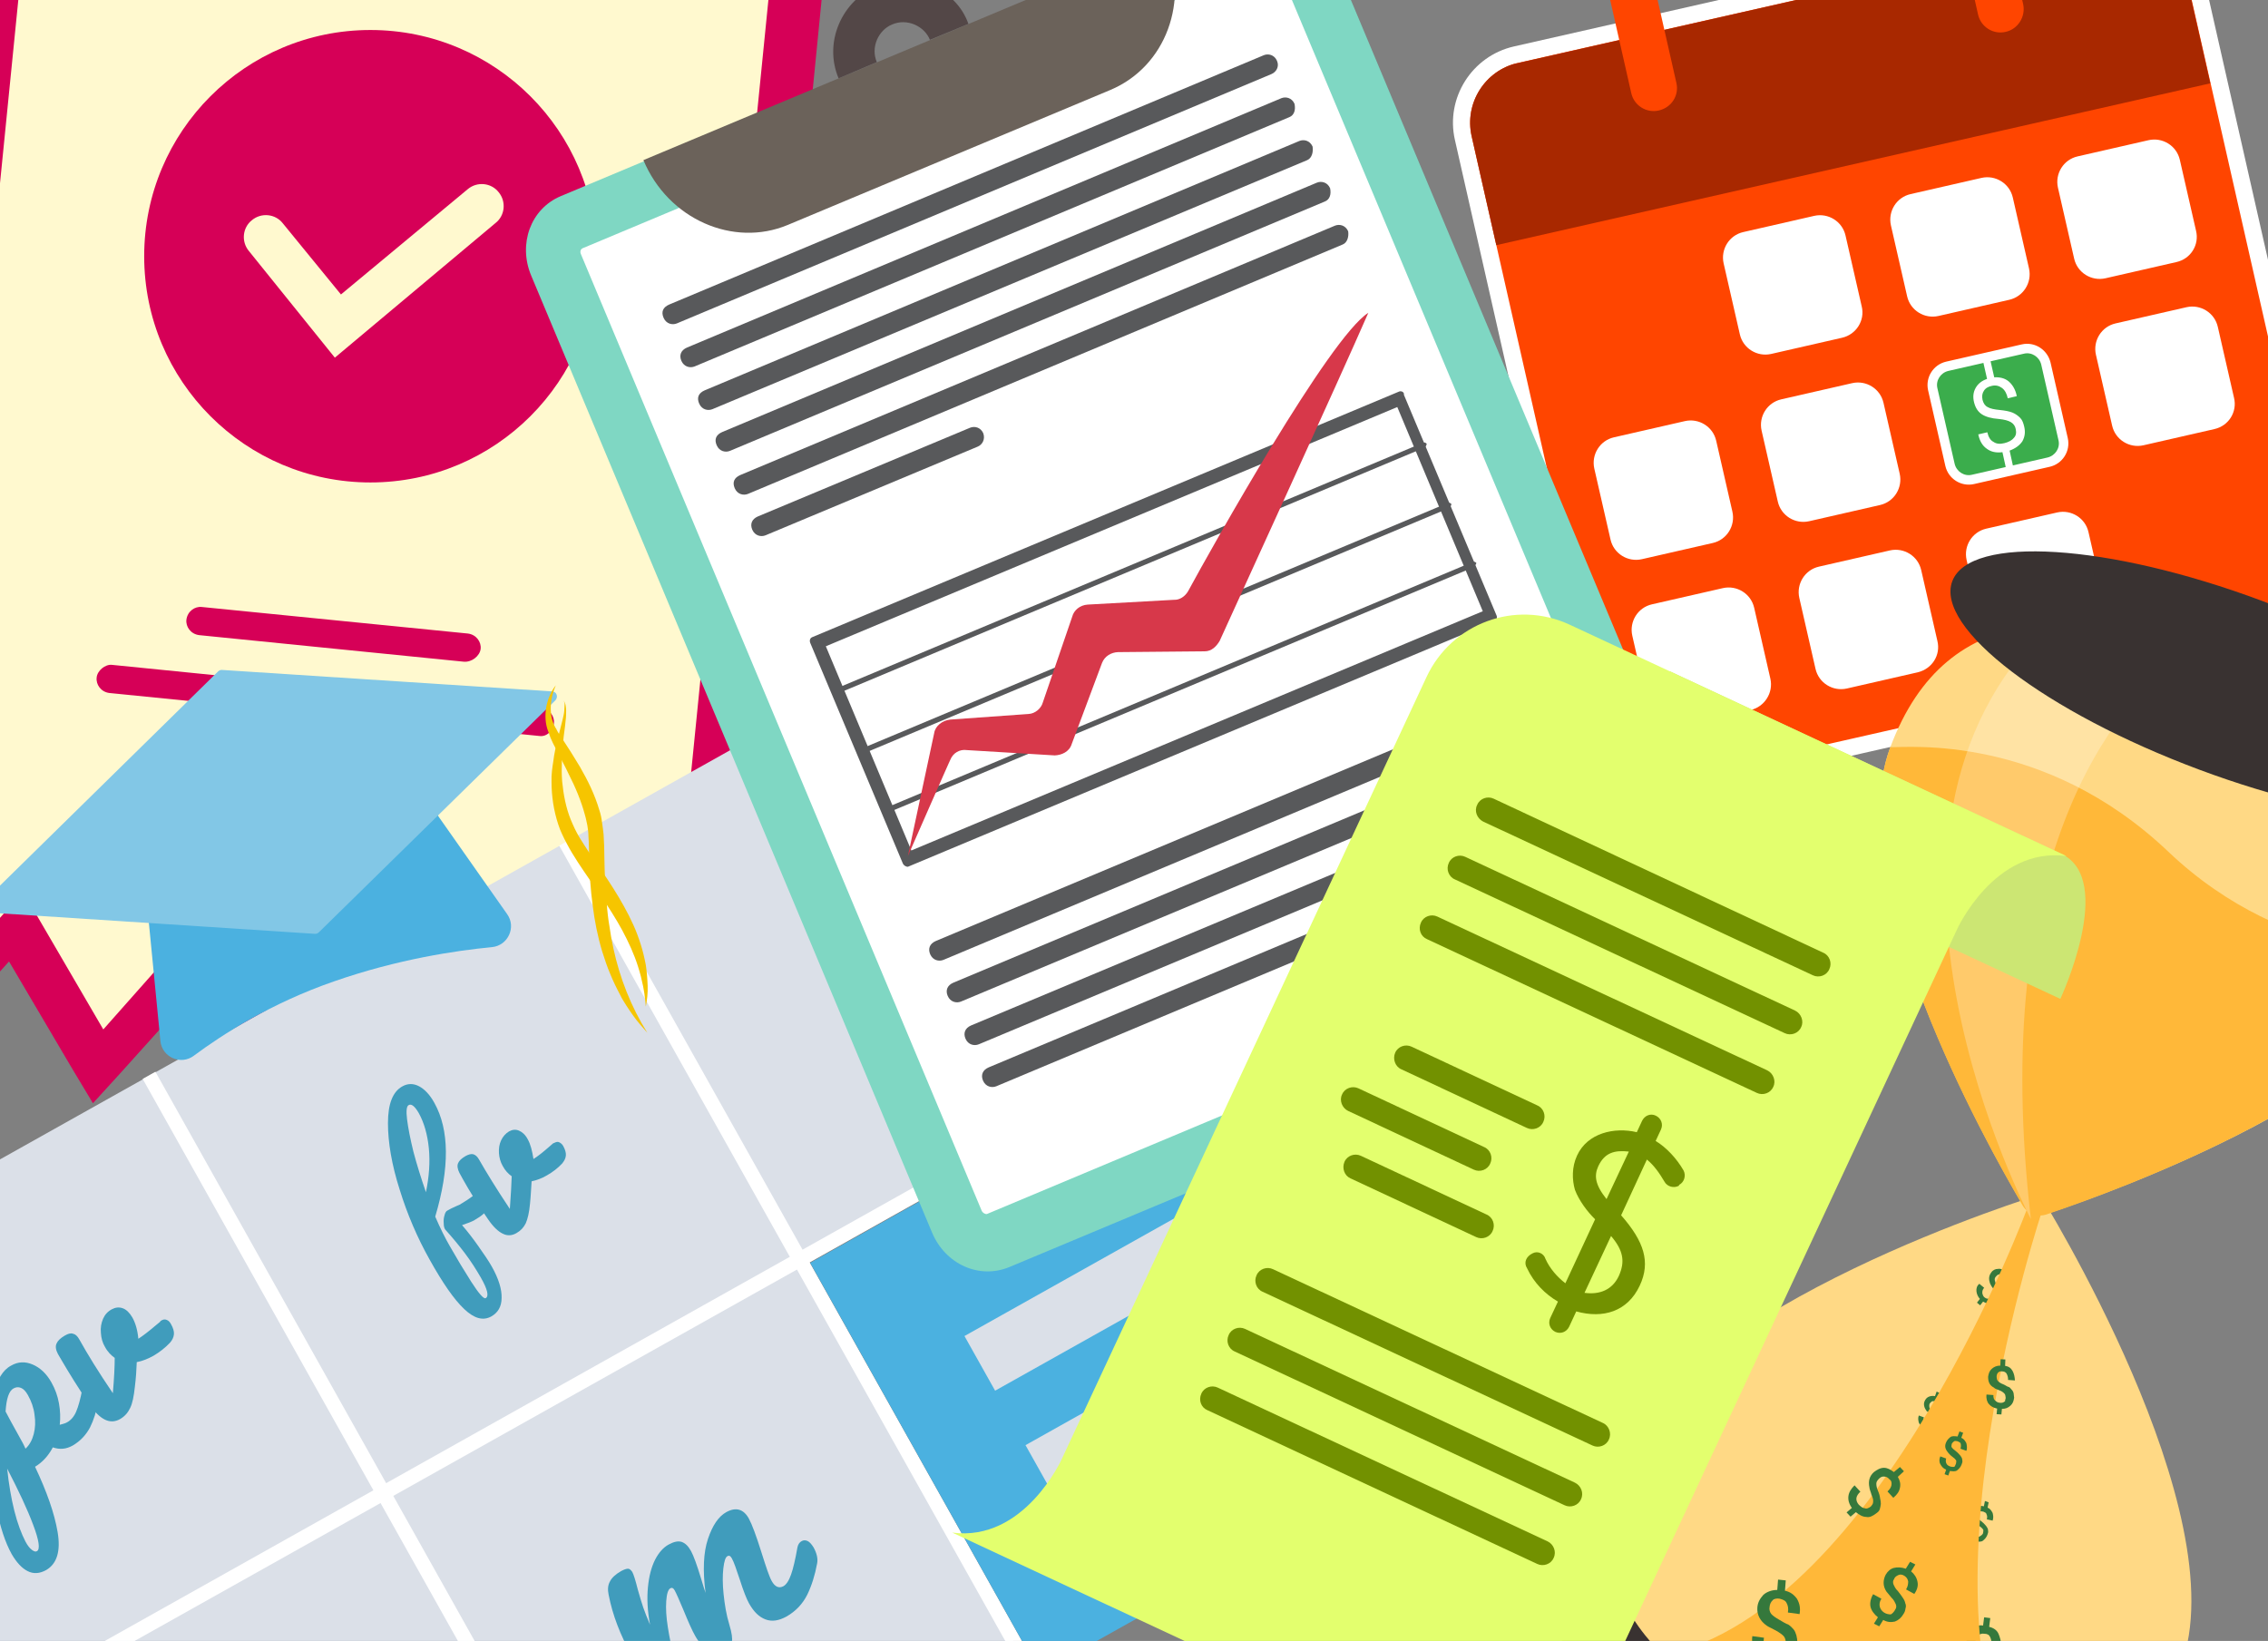 <?xml version="1.0" encoding="utf-8"?>
<!-- Generator: Adobe Illustrator 22.1.0, SVG Export Plug-In . SVG Version: 6.00 Build 0)  -->
<svg version="1.1" id="Camada_1" xmlns="http://www.w3.org/2000/svg" xmlns:xlink="http://www.w3.org/1999/xlink" x="0px" y="0px"
	 viewBox="0 0 854.1 618" style="enable-background:new 0 0 854.1 618;" xml:space="preserve">
<rect x="0" y="0" width="854.1" height="618" fill="#808080" stroke="none"/>
<style type="text/css">
	.st0{fill:#FFF9CF;}
	.st1{fill:#D60057;}
	.st2{fill:#DBE0E8;}
	.st3{fill:#409CBC;}
	.st4{fill:#FFFFFF;}
	.st5{fill:#4BB1E0;}
	.st6{fill:#82C7E6;}
	.st7{fill:#F6C500;}
	.st8{fill:#FF4500;}
	.st9{clip-path:url(#SVGID_2_);}
	.st10{fill:#A82800;}
	.st11{fill:#3BAD4C;}
	.st12{fill:#7FD7C3;}
	.st13{fill:#6B625A;}
	.st14{fill:#534747;}
	.st15{fill:#58595B;}
	.st16{fill:#D7384A;}
	.st17{fill:#393231;}
	.st18{fill:#FFD985;}
	.st19{fill:#35783C;}
	.st20{fill:#FFB839;}
	.st21{opacity:0.25;fill:#FFFFFF;enable-background:new    ;}
	.st22{fill:#CCE673;}
	.st23{fill:#E3FF6E;}
	.st24{fill:#729100;}
</style>
<g>
	<g>
		<g>
			<path class="st0" d="M283.9-57.6L28.6-83.1C15.9-84.5,4.8-75.3,3.5-62.7l-46.8,468.2l47.6-53l31,53.9l41-46.8l31,53.9l41-46.8
				l31,53.9l41-46.8l0,0l36.1,61.9l46.8-468.2C305.7-44.8,296.7-56.4,283.9-57.6z"/>
		</g>
		<g>
			<path class="st1" d="M277.1-43.3c9.1,0.9,15.7,9.1,14.8,18l-43.4,433.9l-30.1-51.7l-39.8,44.7l-30.1-51.7l-39.8,44.7l-30.1-51.7
				l-39.7,44.8L8.7,335.9l-39.8,44.7L12.2-53.2c0.9-9.1,9.1-15.7,18-14.8L277.1-43.3 M284.4-62.9L29.1-88.5
				C13.2-90.1-0.8-78.6-2.3-62.7l-48.5,485.2L-28,397l31.4-34.9l23.8,40.4l7.8,13l10.3-11.3l31.4-34.9l23.8,40.4l7.8,13l10.3-11.3
				l31.4-34.9l23.8,40.4l7.8,13l10.3-11.3l31.4-34.9l23.8,40.4l17.4,29.6l48-485C311.2-47.4,299.8-61.5,284.4-62.9z"/>
		</g>
		<g>
			<path class="st1" d="M174.6,249.2l-99.6-10c-3.2-0.4-5.1-3.2-4.8-5.8c0.4-3.2,3.2-5.1,5.8-4.8l100.2,10c3.2,0.4,5.1,3.2,4.8,5.8
				C180.7,247,177.7,249.5,174.6,249.2z"/>
		</g>
		<g>
			<path class="st1" d="M203.3,277.2L41.2,261c-3.2-0.4-5.1-3.2-4.8-5.8c0.2-2.6,3.2-5.1,5.8-4.8l161.6,16.2
				c3.2,0.4,5.1,3.2,4.8,5.8C208.3,275.1,206,277.5,203.3,277.2z"/>
		</g>
	</g>
	<g>
		<circle class="st1" cx="139.5" cy="96.5" r="85.2"/>
	</g>
	<g>
		<path class="st0" d="M126.1,134.7L93.7,94.5c-2.9-3.5-2.4-8.8,1.2-11.6c3.5-2.9,8.8-2.4,11.6,1.2l21.9,26.8l47.8-39.7
			c3.5-2.9,8.8-2.4,11.6,1.2c2.9,3.5,2.4,8.8-1.2,11.6L126.1,134.7z"/>
	</g>
</g>
<g>
	<path class="st2" d="M301.3,474.5l156.8-87.9l-64.7-115.5c-12.9-23.1-42.2-31.3-65.2-18.4l-387,216.9
		c-23.1,12.9-31.3,42.2-18.4,65.2L52.3,766c12.9,23.1,42.2,31.3,65.2,18.4l271.9-152.5L301.3,474.5z"/>
	<path class="st3" d="M183.8,450c1.9,3.4,0.2,6.5-5.1,9.5c-1,0.6-2.6,1.2-4.7,1.9c2,2.3,4.1,5,6.2,8s3.9,5.6,5,7.6
		c2.6,4.6,3.8,8.6,3.7,11.8c0,3.3-1.4,5.6-3.9,7c-3.1,1.7-6.4,0.8-10.2-2.8c-3.8-3.6-8.1-9.8-13-18.6c-4.6-8.2-8.4-17-11.3-26.4
		c-3-9.4-4.4-17.8-4.4-25c0-7.3,1.8-11.9,5.5-13.9c2-1.1,4.1-1.1,6.2,0c2.1,1.1,4.1,3.2,5.8,6.3c5.6,10.1,5.8,24.3,0.3,42.8
		c1.9,4.4,3.8,8.2,5.6,11.3c2.5,4.4,5.2,8.9,8,13.3c2.9,4.5,4.7,6.5,5.4,6.1c1.3-0.7,0.7-3.3-1.8-7.7c-1.9-3.3-3.9-6.4-6.1-9.3
		c-2.2-2.9-4.6-5.8-7.3-8.8c-0.4-0.5-0.6-1.3-0.6-2.4c-0.1-1,0-2.1,0.3-3c0.2-0.9,0.6-1.6,1.1-1.8c0.8-0.5,1.9-1,3.2-1.6
		c0.4-0.2,0.9-0.4,1.4-0.6c1.7-1,3.6-2.2,5.4-3.6c0.3-0.2,0.7-0.5,1-0.7c0.4-0.3,0.7-0.5,1.1-0.8C181.6,447.7,182.8,448.2,183.8,450
		L183.8,450z M153.3,421.6c0.4,3.2,1.2,7.3,2.4,12.2c1.3,4.9,2.9,10,4.7,15.2c1.2-5.8,1.6-11.3,1.1-16.5s-1.8-9.7-3.8-13.3
		c-1.5-2.6-2.8-3.6-3.8-3C153.1,416.6,152.9,418.4,153.3,421.6z"/>
	<path class="st3" d="M208.8,430.4c0.6-0.3,1.2-0.5,1.8-0.2s1.1,0.7,1.5,1.4c0.7,1.3,1.1,2.5,1,3.6s-0.6,2-1.4,3
		c-1.6,1.7-3.5,3.2-5.8,4.5c-1.9,1.1-3.8,1.8-5.7,2.2c-0.2,2.7-0.3,5.5-0.6,8.4c-0.3,3.4-0.9,5.8-1.6,7.4c-0.8,1.6-1.9,2.8-3.5,3.7
		c-1.7,1-3.5,1.1-5.2,0.2c-1.7-0.8-3.6-2.6-5.5-5.4c-3.9-5.6-7.1-10.8-9.6-15.3l-1.2-2.2c-0.7-1.4-0.9-2.7-0.5-3.6
		c0.4-1,1.3-1.8,2.8-2.7c1.1-0.6,2.1-0.9,2.9-0.7c0.8,0.2,1.6,0.9,2.2,2c2.8,4.9,6.6,11.1,11.6,18.6c0.4-5.2,0.6-9.4,0.7-12.3
		c-1.3-0.9-2.5-2.2-3.4-3.9c-0.8-1.4-1.3-3.1-1.4-4.8c-0.1-1.7,0.1-3.3,0.8-4.8s1.7-2.6,3-3.4c1.3-0.7,2.5-0.8,3.7-0.3
		s2.4,1.5,3.3,3.2c1.1,1.9,1.7,4.4,2.2,7.5c1.6-1,3.5-2.5,5.9-4.6l1.5-1.3C208.3,430.6,208.5,430.5,208.8,430.4L208.8,430.4z"/>
	<path class="st3" d="M33.9,520.9c0.6,0.4,1.3,1,1.9,2c1.1,1.9,1.4,3.5,1.1,5.1c-0.6,3.6-1.6,6.8-3,9.6c-1.5,2.8-3.6,5.1-6.5,6.8
		c-2.5,1.4-4.9,1.6-7.5,0.7c-1.7,3.2-3.9,5.6-6.7,7.3c4.4,9.3,7.3,17.5,8.5,24.6s-0.2,11.9-4.3,14.3c-2.5,1.4-4.9,1.5-7,0.4
		c-2.2-1.1-4.2-3.3-6-6.4c-2.5-4.5-4.4-10.4-5.8-17.7c-1.3-7.2-1.8-15.7-1.6-25.3c-3.8-6.7-6.5-11.4-8.1-14
		c-0.8-1.3-0.8-2.7-0.2-4.1c0.7-1.4,1.8-2.6,3.5-3.5c0.9-0.5,1.8-0.8,2.4-0.6c0.7,0.1,1.3,0.8,2,2s1.2,2,1.5,2.5
		c0.4-2.7,1.1-4.8,2.2-6.5c1-1.6,2.2-2.9,3.9-3.8c2.6-1.5,5.3-1.6,8.1-0.4c2.8,1.2,5.2,3.4,7.1,6.8c1.4,2.5,2.3,5,2.8,7.8
		s0.6,5.5,0.3,8.1c1.1-0.3,2-0.5,2.7-0.9c1.5-0.8,2.7-2.2,3.5-4.1c0.8-1.9,1.6-4.7,2.3-8.5c0.2-0.9,0.6-1.6,1.4-2
		C32.6,520.6,33.3,520.6,33.9,520.9L33.9,520.9z M12.5,574.3c-2.2-5.9-5.5-12.9-9.8-21.2c0.6,5.8,1.5,11.1,2.7,15.9
		c1.2,4.8,2.7,8.7,4.2,11.6c0.8,1.5,1.6,2.5,2.4,3.1s1.4,0.8,1.9,0.5C15.2,583.5,14.7,580.1,12.5,574.3L12.5,574.3z M12.7,540.1
		c0.6-2.3,0.7-4.7,0.3-7.3c-0.3-2.6-1.2-5.1-2.5-7.4c-0.8-1.4-1.6-2.3-2.6-2.7s-1.9-0.3-2.8,0.2c-1.7,0.9-2.7,3.8-3,8.7
		c1.1,2.1,2.7,5.1,4.9,9c1.2,2.1,2.1,3.8,2.6,5C11.1,544.2,12.1,542.4,12.7,540.1L12.7,540.1z"/>
	<path class="st3" d="M60.8,497.3c0.7-0.4,1.3-0.5,2-0.2s1.1,0.7,1.6,1.6c0.8,1.4,1.2,2.7,1.1,3.8c-0.1,1.1-0.6,2.2-1.5,3.2
		c-1.7,1.8-3.8,3.5-6.2,4.9c-2,1.1-4.1,2-6.3,2.4c-0.1,2.9-0.3,6-0.7,9.2c-0.4,3.7-0.9,6.3-1.8,8.1c-0.8,1.7-2,3.1-3.7,4.1
		c-1.9,1.1-3.8,1.2-5.7,0.3s-3.9-2.8-6-5.9c-4.2-6.2-7.6-11.7-10.4-16.5l-1.4-2.4c-0.8-1.5-1-2.9-0.5-3.9c0.4-1,1.4-2,3.1-3
		c1.2-0.7,2.2-1,3.1-0.7c0.9,0.2,1.7,0.9,2.4,2.2c3,5.4,7.1,12.1,12.6,20.2c0.5-5.7,0.7-10.2,0.7-13.3c-1.4-1-2.7-2.3-3.7-4.2
		c-0.9-1.5-1.4-3.3-1.5-5.2c-0.2-1.9,0.1-3.6,0.8-5.3c0.7-1.6,1.8-2.8,3.3-3.6c1.3-0.7,2.7-0.9,4.1-0.4c1.4,0.5,2.6,1.7,3.6,3.4
		c1.2,2.1,2,4.8,2.3,8.1c1.7-1.1,3.8-2.7,6.5-5l1.7-1.4C60.3,497.6,60.6,497.4,60.8,497.3L60.8,497.3z"/>
	<path class="st3" d="M344.6,385.1c-3.1-1.6-5.9-4.6-8.3-8.9c-1.4-2.5-3-6-4.5-10.3c-1.6-4.3-2.9-8.5-3.7-12.5c-0.5-2-0.5-3.7,0-4.8
		c0.5-1.2,1.6-2.2,3.5-3.3c2.9-1.6,4.8-1.5,5.9,0.5c0.8,1.4,2.1,5,3.9,10.7c2.1,6.9,3.8,11.6,5,13.7c1,1.7,1.9,2.9,2.9,3.5
		s2,0.6,3,0.1c1-0.6,1.9-1.9,2.6-4.2c0.8-2.2,1.5-5.6,2.3-10.1c0.2-1.2,0.7-2,1.6-2.5c0.7-0.4,1.5-0.4,2.3,0s1.6,1.2,2.2,2.4
		c1.3,2.3,1.7,4.3,1.3,6.1c-1.8,9.9-5.1,16.3-9.9,19C351.1,386.6,347.7,386.7,344.6,385.1L344.6,385.1z M323.8,340
		c-1.8-0.4-3.3-1.7-4.4-3.6c-1.1-2-1.3-4.1-0.5-6.3c0.8-2.2,2.4-4,4.7-5.2c2.1-1.2,4-1.6,5.9-1.3c1.9,0.3,3.4,1.4,4.4,3.2
		c1.3,2.3,1.5,4.4,0.9,6.6c-0.7,2.1-2.3,3.9-4.7,5.3S325.5,340.4,323.8,340L323.8,340z"/>
	<path class="st3" d="M245.1,633.1c-2.1-1.7-4.6-5.1-7.4-10c-4.1-7.3-7-14.8-8.5-22.5c-0.4-1.9-0.3-3.6,0.5-5
		c0.7-1.4,2.1-2.7,4.2-3.9c1.1-0.6,2-0.9,2.6-0.9s1.1,0.5,1.6,1.2c0.5,0.9,1.2,3.1,2.1,6.7c0.7,2.5,1.4,4.8,2,6.6s1.5,4,2.6,6.6
		c-1-5.3-1.2-9.9-0.8-14.1s1.3-7.6,2.7-10.4c1.4-2.7,3.1-4.6,5.1-5.7s3.6-1.4,4.9-1c1.4,0.5,2.5,1.6,3.5,3.4c1,1.8,2.3,5.4,3.9,10.7
		c0.7,2.3,1.2,4,1.6,5.1c-1.1-8.5-0.8-15.2,0.9-20.3s4-8.5,6.9-10.1c3.6-2,6.5-1.2,8.5,2.4c1.2,2.2,2.8,6.5,4.8,12.9
		c1.7,5.4,2.9,9,3.8,10.6c1.2,2.2,2.7,2.9,4.4,2c1.1-0.6,2.1-2.1,2.9-4.4c0.8-2.2,1.6-5.7,2.4-10.2c0.2-1.1,0.8-2,1.6-2.4
		c0.7-0.4,1.5-0.4,2.3,0s1.5,1.3,2.2,2.4c1.2,2.2,1.7,4.3,1.3,6.1c-0.8,4.3-2,8.2-3.7,11.7c-1.7,3.4-4.3,6.2-7.8,8.2
		c-2.9,1.6-5.5,2-7.9,1.1s-4.4-2.8-6.2-6c-0.9-1.6-2.1-4.6-3.5-9c-1.3-3.9-2.2-6.6-3-8c-0.5-0.9-1-1.2-1.7-0.8s-1.2,1.9-1.5,4.6
		c-0.3,2.6-0.3,5.9,0.1,9.7s1,7.7,2.2,11.6c0.9,3,1.2,5.2,0.9,6.5c-0.3,1.4-1.4,2.5-3.2,3.5c-1.8,1-3.8,0.9-5.6-0.3
		c-1.9-1.2-3.6-3.1-5-5.6c-1.2-2.1-2.6-5.3-4.4-9.7c-1.6-3.8-2.7-6.3-3.3-7.4c-0.5-0.9-1-1.2-1.7-0.8c-0.8,0.5-1.3,2-1.5,4.8
		s0,6,0.6,9.8s1.3,7.4,2.3,10.9c0.9,3,1.2,5.2,0.9,6.5c-0.3,1.4-1.3,2.6-3,3.5C249.4,635.2,247.2,634.9,245.1,633.1L245.1,633.1z"/>
	
		<rect x="-47" y="515.8" transform="matrix(0.872 -0.489 0.489 0.872 -225.126 175.155)" class="st4" width="539.5" height="5.5"/>
	
		<rect x="298.4" y="294.2" transform="matrix(0.872 -0.489 0.489 0.872 -193.478 207.843)" class="st4" width="5.5" height="360.2"/>
	
		<rect x="141.5" y="382.1" transform="matrix(0.872 -0.489 0.489 0.872 -256.506 142.33)" class="st4" width="5.5" height="360.2"/>
	<path class="st5" d="M60.4,392l-9.2-94.3l84.9-31.5l54.9,78.1c3.5,4.9,0.3,11.8-5.7,12.4c-13.5,1.3-35.4,4.5-59.5,12.9
		c-23.7,8.2-41.9,19.9-52.8,28C68.1,401.3,61,398.2,60.4,392L60.4,392z"/>
	<path class="st6" d="M-6.9,340.3l89-87.4c0.4-0.4,0.9-0.6,1.4-0.6l124.5,8.1c1.6,0.1,2.3,2,1.2,3.3l-89.1,87.4
		c-0.4,0.4-0.9,0.6-1.4,0.6l-124.4-8.1C-7.4,343.4-8.1,341.4-6.9,340.3L-6.9,340.3z"/>
	<path class="st7" d="M209.3,258.1c-2.3,5.3-2.7,11.4-0.1,16c0.2,0.3,0.4,0.5,0.5,0.9l0.5,0.9l1.2,1.8l2.4,3.7
		c1.6,2.4,3.1,5,4.6,7.4c3,5.2,5.6,10.5,7.3,16.3c0.5,1.5,0.8,2.9,1,4.5s0.5,3.2,0.6,4.6c0.2,3,0.3,5.9,0.3,8.8
		c0.1,5.8,0.3,11.5,0.9,17.2c0.2,2.9,0.5,5.7,1,8.6c0.4,2.8,0.9,5.7,1.5,8.4c2.4,11.1,6.6,21.9,12.8,31.8c-1.9-2.2-3.9-4.4-5.5-6.7
		c-0.9-1.2-1.6-2.4-2.5-3.7c-0.8-1.3-1.6-2.5-2.2-3.8c-1.4-2.6-2.7-5.3-3.8-8c-1.2-2.8-2.1-5.6-3-8.4c-1.7-5.6-2.9-11.6-3.6-17.4
		c-0.8-5.9-1.2-11.8-1.3-17.5c-0.1-2.9-0.1-5.8-0.3-8.6c0-1.4-0.2-2.7-0.4-4c-0.3-1.3-0.5-2.6-0.9-3.9c-1.4-5.3-3.6-10.5-6.2-15.6
		c-1.2-2.6-2.6-5.1-3.9-7.7c-0.7-1.3-1.3-2.6-2-3.9l-0.9-2l-0.4-1.1c0-0.3-0.3-0.7-0.4-1.1c-1.2-3-1.3-6.2-0.8-9.3
		C206.3,263.2,207.5,260.4,209.3,258.1L209.3,258.1z"/>
	<path class="st7" d="M212.2,263.8c0.4,0.5,0.7,1.2,0.8,1.8c0.1,0.6,0.2,1.3,0.2,1.9c0,1.3,0,2.6-0.2,3.9c-0.2,2.6-0.7,5.2-0.9,7.8
		c-0.2,2.5-0.5,5.1-0.5,7.6c-0.1,2.5-0.1,5,0.1,7.5c0.5,5,1.4,9.8,3.2,14.3c0.4,1.1,1,2.2,1.5,3.4c0.5,1.1,1.1,2.1,1.7,3.2
		c1.3,2,2.6,4.2,4.1,6.4c5.8,8.3,11.9,17,16.3,26.7c1.1,2.4,2,4.9,2.8,7.4s1.4,5.1,1.9,7.7c0.4,2.6,0.6,5.2,0.7,7.9
		c0.1,2.6-0.2,5.3-0.7,7.8c-0.1-1.3-0.2-2.6-0.4-3.8c-0.1-1.3-0.4-2.5-0.6-3.8c-0.5-2.5-1.1-4.9-1.9-7.4c-1.5-4.8-3.6-9.3-6-13.8
		c-2.4-4.4-5.1-8.6-8-12.9c-2.9-4.2-5.9-8.4-8.7-12.7c-1.4-2.2-2.8-4.4-4.1-6.9c-0.7-1.2-1.2-2.4-1.8-3.6c-0.6-1.3-1.1-2.5-1.5-3.8
		c-1.7-5.2-2.5-10.6-2.5-16c-0.1-2.7,0.3-5.4,0.7-7.9c0.3-2.6,0.9-5.2,1.5-7.7c0.6-2.6,1.3-5,1.9-7.5c0.3-1.3,0.6-2.4,0.7-3.7
		c0-0.6,0.1-1.3,0.1-1.9C212.7,265,212.6,264.4,212.2,263.8L212.2,263.8z"/>
	<path class="st5" d="M509.1,564.2c20.4-11.5,27.7-37.3,16.2-57.7L459.5,389l-154.4,86.6L391.6,630L509.1,564.2z"/>
	
		<rect x="362.7" y="477.4" transform="matrix(0.872 -0.489 0.489 0.872 -186.516 264.239)" class="st2" width="99.8" height="23.6"/>
	
		<rect x="385.7" y="518.5" transform="matrix(0.872 -0.489 0.489 0.872 -203.683 280.742)" class="st2" width="99.8" height="23.6"/>
</g>
<g>
	<path class="st8" d="M633.2,295.9c-14.1,3.2-28.2-5.7-31.4-19.8L551,52c-3.2-14,5.7-28.2,19.8-31.4l224.1-50.8
		c14.1-3.2,28.2,5.7,31.4,19.8l50.8,224.1c3.2,14.1-5.7,28.2-19.8,31.4C857.2,245.1,633.2,295.9,633.2,295.9z"/>
	<path class="st4" d="M795.6-27c12.4-2.8,24.8,5,27.6,17.4L874,214.5c2.8,12.4-5,24.8-17.4,27.6l-224,50.8
		c-12.4,2.8-24.8-5-27.6-17.4L554.2,51.3c-2.8-12.4,5-24.8,17.4-27.6L795.6-27 M794.1-33.3l-224,50.8c-15.8,3.6-25.8,19.4-22.2,35.2
		l50.8,224.1c3.6,15.8,19.4,25.8,35.2,22.2L858,248.2c15.8-3.6,25.8-19.4,22.2-35.2L829.4-11.1C825.8-26.9,810-36.9,794.1-33.3z"/>
	<g>
		<g>
			<g>
				<defs>
					<path id="SVGID_1_" d="M856.5,242l-224,50.8c-12.4,2.8-24.8-5-27.6-17.4L554.2,51.3c-2.8-12.4,5-24.8,17.4-27.6l224-50.8
						c12.4-2.8,24.8,5,27.6,17.4L874,214.4C876.7,226.8,869,239.1,856.5,242z"/>
				</defs>
				<clipPath id="SVGID_2_">
					<use xlink:href="#SVGID_1_"  style="overflow:visible;"/>
				</clipPath>
				<g class="st9">
					
						<rect x="553" y="-2.4" transform="matrix(0.975 -0.221 0.221 0.975 10.427 153.42)" class="st10" width="275.8" height="65.1"/>
				</g>
			</g>
		</g>
	</g>
	<path class="st4" d="M693.7,127.2l-26.7,6.1c-5.3,1.2-10.6-2.1-11.8-7.4l-6.1-26.7c-1.2-5.3,2.1-10.6,7.4-11.8l26.7-6.1
		c5.3-1.2,10.6,2.1,11.8,7.4l6.1,26.7C702.4,120.7,699,126,693.7,127.2z"/>
	<path class="st4" d="M756.7,112.9L730,119c-5.3,1.2-10.6-2.1-11.8-7.4l-6.1-26.7c-1.2-5.3,2.1-10.6,7.4-11.8l26.7-6.1
		c5.3-1.2,10.6,2.1,11.8,7.4l6.1,26.7C765.3,106.5,761.9,111.7,756.7,112.9z"/>
	<path class="st4" d="M819.6,98.7l-26.7,6.1c-5.3,1.2-10.6-2.1-11.8-7.4L775,70.7c-1.2-5.3,2.1-10.6,7.4-11.8l26.7-6.1
		c5.3-1.2,10.6,2.1,11.8,7.4l6.1,26.7C828.3,92.2,825,97.5,819.6,98.7z"/>
	<path class="st4" d="M645,204.5l-26.7,6.1c-5.3,1.2-10.6-2.1-11.8-7.4l-6.1-26.7c-1.2-5.3,2.1-10.6,7.4-11.8l26.7-6.1
		c5.3-1.2,10.6,2.1,11.8,7.4l6.1,26.7C653.6,198,650.3,203.3,645,204.5z"/>
	<path class="st4" d="M708,190.2l-26.7,6.1c-5.3,1.2-10.6-2.1-11.8-7.4l-6.1-26.7c-1.2-5.3,2.1-10.6,7.4-11.8l26.7-6.1
		c5.3-1.2,10.6,2.1,11.8,7.4l6.1,26.7C716.6,183.7,713.3,189,708,190.2z"/>
	<path class="st11" d="M742.9,180.5c-3.8,0.9-7.8-1.6-8.7-5.5l-6.5-28.5c-0.9-3.8,1.6-7.8,5.5-8.7l28.5-6.5c3.8-0.9,7.8,1.6,8.7,5.5
		l6.5,28.5c0.9,3.8-1.6,7.8-5.5,8.7L742.9,180.5z"/>
	<path class="st4" d="M762.2,133.2c2.9-0.7,5.8,1.2,6.5,4.1l6.5,28.5c0.7,2.9-1.2,5.8-4.1,6.5l-28.5,6.5c-2.9,0.7-5.8-1.2-6.5-4.1
		l-6.5-28.5c-0.7-2.9,1.2-5.8,4.1-6.5L762.2,133.2 M761.4,129.7l-28.5,6.5c-4.8,1.1-7.9,5.9-6.8,10.8l6.5,28.5
		c1.1,4.8,5.9,7.9,10.8,6.8l28.5-6.5c4.8-1.1,7.9-5.9,6.8-10.8l-6.5-28.5C771,131.7,766.3,128.6,761.4,129.7z"/>
	<path class="st4" d="M833.9,161.6l-26.7,6.1c-5.3,1.2-10.6-2.1-11.8-7.4l-6.1-26.7c-1.2-5.3,2.1-10.6,7.4-11.8l26.7-6.1
		c5.3-1.2,10.6,2.1,11.8,7.4l6.1,26.7C842.6,155.1,839.3,160.4,833.9,161.6z"/>
	<path class="st4" d="M659.3,267.4l-26.7,6.1c-5.3,1.2-10.6-2.1-11.8-7.4l-6.1-26.7c-1.2-5.3,2.1-10.6,7.4-11.8l26.7-6.1
		c5.3-1.2,10.6,2.1,11.8,7.4l6.1,26.7C667.9,260.9,664.5,266.2,659.3,267.4z"/>
	<path class="st4" d="M722.2,253.2l-26.7,6.1c-5.3,1.2-10.6-2.1-11.8-7.4l-6.1-26.7c-1.2-5.3,2.1-10.6,7.4-11.8l26.7-6.1
		c5.3-1.2,10.6,2.1,11.8,7.4l6.1,26.7C730.9,246.7,727.6,251.9,722.2,253.2z"/>
	<path class="st4" d="M785.2,238.9l-26.7,6.1c-5.3,1.2-10.6-2.1-11.8-7.4l-6.1-26.7c-1.2-5.3,2.1-10.6,7.4-11.8l26.7-6.1
		c5.3-1.2,10.6,2.1,11.8,7.4l6.1,26.7C793.8,232.4,790.5,237.7,785.2,238.9z"/>
	<path class="st8" d="M755.3,12c-4.7,1.1-9.4-1.9-10.4-6.6L736-33.9c-1.1-4.7,1.9-9.4,6.6-10.4c4.7-1.1,9.4,1.9,10.4,6.6l8.9,39.3
		C762.9,6.3,759.9,11,755.3,12z"/>
	<path class="st8" d="M624.7,41.6c-4.7,1.1-9.4-1.9-10.4-6.6l-8.9-39.3c-1.1-4.7,1.9-9.4,6.6-10.4s9.4,1.9,10.4,6.6l8.9,39.3
		C632.4,35.9,629.5,40.5,624.7,41.6z"/>
	<path class="st4" d="M759.1,161.6c-0.2-1.1-0.8-2-1.8-2.6s-2.5-1-4.5-1.2c-2.8-0.2-5-0.8-6.5-1.8s-2.4-2.5-2.9-4.5
		s-0.3-3.8,0.6-5.4c0.9-1.6,2.3-2.7,4.3-3.4l-1.5-6.6l2.7-0.6l1.5,6.6c2.1-0.1,3.9,0.3,5.4,1.5c1.4,1.2,2.6,3,3.1,5.6l-3.4,0.8
		c-0.4-1.8-1.1-3.1-2.2-3.9c-1.1-0.8-2.3-1.1-3.7-0.8c-1.5,0.3-2.5,0.9-3.1,1.9c-0.6,0.9-0.8,2-0.5,3.4c0.3,1.2,0.9,2.2,1.9,2.7
		c1,0.6,2.5,0.9,4.5,1.1c2,0.2,3.7,0.5,4.9,1s2.1,1.2,2.9,2c0.8,0.8,1.2,2,1.5,3.3c0.5,2.1,0.2,3.9-0.7,5.5c-1,1.5-2.6,2.7-4.8,3.5
		l1.6,7.3l-2.7,0.6l-1.6-7.3c-2.4,0.3-4.3-0.1-5.9-1.3c-1.6-1.1-2.7-2.9-3.2-5.4l3.4-0.8c0.4,1.7,1.1,3,2.3,3.6
		c1.1,0.8,2.5,0.9,4.1,0.5s2.8-1,3.6-2C759.2,164.1,759.4,163,759.1,161.6L759.1,161.6z"/>
</g>
<g>
	<path class="st4" d="M635.2,358.6L375.9,467.2c-6.1,2.6-13.1-0.7-15.7-6.8l-151-360.6c-2.8-6.6,0.1-13.3,6.1-15.9L474.7-24.8
		c6.1-2.6,13.1,0.7,15.7,6.8l151.1,360.6C644.1,349.2,641.4,356,635.2,358.6z"/>
	<path class="st12" d="M639.4,368.7L380.1,477.2c-11.4,4.7-24.1-1.1-29.1-13L200,103.7c-4.9-11.8-0.2-25,11.1-29.8L470.5-34.8
		c11.4-4.7,24.1,1.1,29.1,13l151.1,360.6C655.5,350.6,650.4,364,639.4,368.7z M219.4,93.5c-0.9,0.4-1,1.5-0.6,2.3L369.7,456
		c0.4,0.9,1.6,1.4,2,1.2l259.3-108.7c0.9-0.4,1-1.5,0.6-2.3L480.7-13.9c-0.4-0.9-1.6-1.4-2-1.2L219.4,93.5z"/>
	<path class="st13" d="M418.1,33.9L296.7,84.7c-20.5,8.6-45.1-2.1-54.4-24.4L438.8-22C448.2,0.2,439.1,25.1,418.1,33.9z"/>
	<path class="st14" d="M330.4-5.4c-13.5,5.7-20.3,21.4-14.6,34.9l14.4-6.1c-2.4-5.6,0.6-12.1,5.8-14.2c5.6-2.4,12.1,0.6,14.2,5.8
		L364.7,9C360-4.4,343.9-11,330.4-5.4z"/>
	<path class="st15" d="M478.8,27.9l-223.9,93.9c-1.7,0.7-4,0.2-5-2.1c-1-2.3-0.2-4,2.1-5l223.9-93.9c1.7-0.7,4-0.2,5,2.1
		S480.5,27.2,478.8,27.9z"/>
	<path class="st15" d="M485.6,44.1l-224,93.9c-1.7,0.7-4,0.2-5-2.1c-0.9-2.1-0.2-4,2.1-5L482.5,37c1.7-0.7,4-0.2,5,2.1
		C488,41.5,487.3,43.4,485.6,44.1z"/>
	<path class="st15" d="M492.3,60.3l-224,93.8c-1.7,0.7-4,0.2-5-2.1c-1-2.3-0.2-4,2.1-5l223.9-93.9c1.7-0.7,4-0.2,5,2.1
		C494.6,57.2,494.1,59.5,492.3,60.3z"/>
	<path class="st15" d="M498.9,75.9l-224,93.9c-1.7,0.7-4,0.2-5-2.1c-1-2.3-0.2-4,2.1-5l223.9-93.9c1.7-0.7,4-0.2,5,2.1
		C501.4,73.3,500.7,75.2,498.9,75.9z"/>
	<path class="st15" d="M505.6,92.1L281.7,186c-1.7,0.7-4,0.2-5-2.1c-1-2.3-0.2-4,2.1-5L502.7,85c1.7-0.7,4-0.2,5,2.1
		C508,89.1,507.4,91.4,505.6,92.1z"/>
	<path class="st15" d="M368.2,168.2l-79.9,33.4c-1.7,0.7-4,0.2-5-2.1c-0.9-2.1-0.2-4,2.1-5l79.9-33.4c1.7-0.7,4-0.2,5,2.1
		C371.1,165.5,369.9,167.5,368.2,168.2z"/>
	<path class="st15" d="M579.2,267.6l-223.9,93.9c-1.7,0.7-4,0.2-5-2.1c-0.9-2.1-0.2-4,2.1-5l223.9-93.9c1.7-0.7,4-0.2,5,2.1
		C582.1,264.9,580.9,266.9,579.2,267.6z"/>
	<path class="st15" d="M585.8,283.4l-223.9,93.8c-1.7,0.7-4,0.2-5-2.1c-0.9-2.1-0.2-4,2.1-5l223.9-93.9c1.7-0.7,4-0.2,5,2.1
		C588.3,280.8,587.5,282.6,585.8,283.4z"/>
	<path class="st15" d="M592.5,299.5l-223.9,93.8c-1.7,0.7-4,0.2-5-2.1c-0.9-2.1-0.2-4,2.1-5l223.9-93.8c1.7-0.7,4-0.2,5,2.1
		C594.9,296.5,594.3,298.7,592.5,299.5z"/>
	<path class="st15" d="M599.1,315.2l-223.9,93.9c-1.7,0.7-4,0.2-5-2.1c-0.9-2.1-0.2-4,2.1-5l223.9-93.9c1.7-0.7,4-0.2,5,2.1
		C601.7,312.6,600.9,314.5,599.1,315.2z"/>
	<path class="st15" d="M605.9,331.4l-80.3,33.7c-1.7,0.7-4,0.2-5-2.1c-0.9-2.1-0.2-4,2.1-5l80.3-33.7c1.7-0.7,4-0.2,5,2.1
		C608.2,328.3,607.6,330.7,605.9,331.4z"/>
	<path class="st15" d="M536.2,168.7l-220,92.2c-0.4,0.2-1.1-0.1-1.3-0.5c-0.2-0.4,0.1-1.1,0.5-1.3l220.6-92.4
		c0.4-0.2,1.1,0.1,1.3,0.5C537,168.3,536.6,168.5,536.2,168.7z"/>
	<path class="st15" d="M545.6,191.4l-220,92.2c-0.4,0.2-1.1-0.1-1.3-0.5c-0.2-0.4,0.1-1.1,0.5-1.3l220.5-92.4
		c0.4-0.2,1.1,0.1,1.3,0.5C546.4,190.5,546.2,191.1,545.6,191.4z"/>
	<path class="st15" d="M555,213.6l-220,92.2c-0.4,0.2-1.1-0.1-1.3-0.5c-0.2-0.4,0.1-1.1,0.5-1.3l220.5-92.4c0.4-0.2,1.1,0.1,1.3,0.5
		C555.6,212.8,555.4,213.4,555,213.6z"/>
	<path class="st15" d="M526.2,153.3l32.2,76.9l-215.2,90.1l-32.2-76.9L526.2,153.3 M526.8,147.5l-221,92.5c-0.9,0.4-1,1.5-0.6,2.3
		l34.8,82.9c0.4,0.9,1.6,1.4,2,1.2l220.9-92.5c0.9-0.4,1-1.5,0.6-2.3l-34.8-82.9C528.9,147.6,527.6,147.1,526.8,147.5z"/>
	<path class="st16" d="M341.9,322.4l9.9-46.3c0.4-2.7,3.1-4.8,6.1-5.1l29.4-2.1c2.5-0.1,4.8-2.1,5.4-4.3l11.1-32.4
		c0.6-2.3,2.8-4.3,5.8-4.5l32.5-1.8c2.1,0.1,4.1-1.2,5.3-3.2c9-16.6,53.3-95.7,67.9-104.9c-11.8,27-48,105.9-56,123.6
		c-1.2,2-3,3.9-5.6,3.9l-32.7,0.3c-2.5,0.1-5,1.5-6,4.1l-11.4,30.5c-0.9,3-3.9,4.2-6.4,4.3l-33.1-2c-2.7-0.4-5.2,1.1-6.2,3.6
		C357.9,285.9,341.9,322.4,341.9,322.4z"/>
</g>
<g>
	
		<ellipse transform="matrix(0.35 -0.937 0.937 0.35 -158.889 1072.213)" class="st17" cx="693.3" cy="650.6" rx="33.9" ry="111.8"/>
	<path class="st18" d="M821.3,627.4c-21.6,57.9-73.3,53.3-131.3,31.7c-57.9-21.6-99.9-52.2-78.3-110
		c21.6-57.9,156.5-99.2,156.5-99.2S843,569.8,821.3,627.4z"/>
	<path class="st19" d="M749.3,628.6c0.1-0.8-0.2-1.7-0.6-2c-0.6-0.7-1.1-1.3-2.6-1.8c-1.2-0.5-2-1-2.6-1.6c-2.1-1.6-3.1-3.3-2.9-5.9
		c0.1-1.6,0.8-3,1.9-3.8c1.2-0.9,2.4-1.6,4.3-1.3l0.4-3.1l2.3,0.3l-0.4,3.3c1.8,0.4,3,1.4,3.5,2.6c0.5,1.2,1.1,2.8,0.9,4.9l-3.6-0.5
		c0.2-1.3,0-2.1-0.4-3.1c-0.4-0.9-1.1-1.3-2.2-1.3c-1-0.2-1.7,0.2-2.3,0.5s-1,1.2-1,2c-0.1,0.8,0.2,1.7,0.6,2
		c0.4,0.4,1.1,1.3,2.6,1.8c1.1,0.7,2.2,1.1,2.9,1.6s1.2,1,1.6,1.4c0.4,0.4,0.6,1,0.9,2c0.3,0.6,0.3,1.4,0.1,2.5
		c-0.1,1.6-0.8,3-1.9,3.8c-1.2,0.9-2.7,1.4-4.5,1.3L746,637l-2.3-0.3l0.3-2.9c-2-0.4-3.3-1.2-4.1-2.6c-0.8-1.4-1.3-2.9-1.1-5
		l3.7,0.3c-0.2,1.3,0,2.1,0.5,2.8c0.6,0.7,1.4,1.1,2.5,1.2c1,0.2,1.9-0.1,2.6-0.6C748.7,630.3,749.2,629.7,749.3,628.6L749.3,628.6z
		"/>
	<path class="st19" d="M728.1,535.2c0.1-0.5,0.1-0.8,0-1.3c-0.1-0.5-0.6-0.7-1.1-1.3c-0.6-0.5-1-0.9-1.4-1.1
		c-0.9-1.2-1.3-2.4-0.9-3.6c0.4-1,0.9-1.5,1.5-1.8c0.6-0.3,1.5-0.5,2.5-0.3l0.6-1.7l1.2,0.5l-0.6,1.7c1,0.4,1.4,1.1,1.7,2
		c0.2,0.9,0.2,1.7,0,2.7l-1.9-0.7c0.2-0.7,0.2-1.3,0.1-1.6c-0.1-0.6-0.6-0.7-1-0.9c-0.5-0.1-1-0.2-1.3,0c-0.3,0.2-0.7,0.6-0.9,1
		c-0.1,0.5-0.1,0.8,0,1.3c0.1,0.6,0.6,0.7,1.1,1.3c0.6,0.5,1,0.9,1.4,1.3c0.4,0.4,0.6,0.7,0.6,1c0.2,0.3,0.3,0.6,0.3,1.2
		c0.1,0.6-0.1,0.8-0.2,1.3c-0.4,1-0.9,1.5-1.5,1.8s-1.5,0.5-2.5,0.1l-0.5,1.4l-1.2-0.5l0.5-1.4c-1-0.4-1.7-1.2-2-1.8
		c-0.2-0.9-0.4-1.7,0-2.7l1.9,0.7c-0.2,0.7-0.2,1.3-0.1,1.6c0.1,0.3,0.6,0.7,1.2,1c0.7,0.2,1,0.2,1.6,0.1
		C727.8,536.1,728,535.6,728.1,535.2z"/>
	<path class="st19" d="M750.6,488.2c0.4-0.4,0.6-0.9,0.5-1.4c-0.1-0.5-0.3-1.2-0.7-1.8c-0.6-0.7-0.8-1.4-1-1.7
		c-0.5-1.5-0.5-2.8,0.5-4.1c0.6-0.9,1.6-1.3,2.4-1.3c0.9-0.2,1.8,0.1,2.7,0.8l1.4-1.6l1.2,1l-1.4,1.6c0.7,0.8,1,1.7,1.1,2.6
		c0.1,0.9-0.4,2-1.1,2.8l-1.6-1.4c0.5-0.6,0.7-1.1,0.7-1.9c-0.1-0.6-0.1-1.1-0.8-1.4c-0.4-0.4-0.9-0.6-1.4-0.5
		c-0.6,0.1-0.9,0.2-1.4,0.8c-0.4,0.4-0.6,0.9-0.5,1.4c0.1,0.6,0.3,1.2,0.7,1.8c0.6,0.7,0.8,1.4,1,1.7c0.1,0.6,0.2,0.9,0.3,1.4
		c0.1,0.5-0.1,0.8-0.2,1.3c-0.1,0.5-0.4,1-0.8,1.4c-0.6,0.9-1.6,1.3-2.4,1.3c-0.9,0.2-1.8-0.1-3-0.8l-1.1,1.4l-1.2-1l1.1-1.4
		c-0.7-0.8-1.2-1.8-1.3-2.9c-0.1-1.1,0.2-2.1,1.1-2.8l1.8,1.5c-0.5,0.6-0.7,1.1-0.7,1.9c0.1,0.6,0.3,1.2,0.7,1.6
		c0.6,0.5,1.1,0.7,1.7,0.6C749.8,488.8,750.1,488.6,750.6,488.2z"/>
	<path class="st18" d="M711.8,281.6c21.6-57.9,73.3-53.3,131.3-31.7s99.9,52.2,78.3,110c-21.6,57.9-156.5,99.2-156.5,99.2
		S690.3,339.3,711.8,281.6z"/>
	<path class="st19" d="M746.8,577.3c0.1-0.5,0.2-1,0-1.3c-0.2-0.3-0.7-0.8-1.4-1.3c-0.6-0.5-1-0.9-1.4-1.1c-1.1-1.3-1.6-2.4-1-3.9
		c0.4-1,0.9-1.5,1.6-2.1c0.7-0.6,1.5-0.5,2.5-0.3l0.4-2l1.4,0.5l-0.4,2c1,0.4,1.4,1.1,1.9,2c0.2,0.9,0.4,1.7,0,2.9l-2.2-0.5
		c0.2-0.7,0.2-1.3-0.1-1.9c-0.1-0.6-0.6-0.7-1.2-1c-0.5-0.1-1-0.2-1.3,0c-0.3,0.2-0.7,0.6-0.9,1c-0.1,0.5-0.2,1,0,1.3
		c0.2,0.3,0.7,0.8,1.4,1.3c0.6,0.5,1.2,1,1.4,1.3c0.4,0.4,0.6,0.7,0.9,1.2c0.2,0.3,0.3,0.6,0.3,1.2c0.1,0.6-0.1,0.8-0.3,1.5
		c-0.4,1-0.9,1.5-1.6,2.1c-0.7,0.6-1.7,0.4-2.8,0.3l-0.6,1.7l-1.4-0.5l0.6-1.7c-1.2-0.5-1.7-1.2-2.3-1.9c-0.6-0.7-0.4-1.7-0.2-3
		l2.2,0.5c-0.2,0.7-0.2,1.3,0.1,1.9c0.3,0.6,0.7,0.8,1.4,1.1c0.7,0.2,1.3,0.2,1.6,0.1C745.8,578.5,746.8,577.9,746.8,577.3
		L746.8,577.3z"/>
	<path class="st20" d="M763.3,673.6c-45-66.2,5.9-218.1,5.9-218.1l-5.2-1.9c0,0-55.8,152.2-137.3,169.8c15.1,14.8,37.8,26,63.5,35.5
		C716.5,669,741.8,675.2,763.3,673.6z"/>
	<path class="st20" d="M816.6,320.8c-47-44.7-98.6-39.2-104.7-39.4c-19.1,50.5,35.8,148.9,49.8,172.6c1.8,3.1,5.5,4.5,8.9,3.4
		c25.8-8.6,131.6-46.9,150.7-97.4C915.1,360,861.7,363.7,816.6,320.8z"/>
	<path class="st21" d="M824.6,243.5c-18.8-5.7-36.8-9.2-52.7-8.5c-83.7,78.9-7.1,224.1-7.1,224.1
		C749.2,324.6,793.9,266.7,824.6,243.5z"/>
	
		<ellipse transform="matrix(0.35 -0.937 0.937 0.35 303.83 954.695)" class="st17" cx="840" cy="258.4" rx="33.9" ry="111.8"/>
	<path class="st19" d="M713.7,606.2c0.5-0.6,0.5-1.4,0.2-2.1c-0.3-0.6-0.7-1.6-1.6-2.4c-0.7-0.8-1.5-1.9-1.9-2.3
		c-1.4-2.1-1.3-4.3-0.3-6.3c0.8-1.4,1.9-2.3,3.1-2.6c1.2-0.3,2.8-0.3,4.5,0.3l1.6-2.6l2,1l-1.6,2.6c1.2,1,2.1,2.3,2.4,3.9
		c0.3,1.4,0,2.9-1.2,4.6l-3.1-1.7c0.7-1.1,0.8-2.2,0.8-3c-0.2-0.9-0.5-1.5-1.4-2.1c-0.9-0.6-1.7-0.6-2.3-0.3s-1.3,0.6-1.6,1.5
		c-0.5,0.6-0.5,1.4-0.2,2.1c0.3,0.6,0.7,1.6,1.6,2.4c0.9,1.2,1.5,1.9,1.9,2.6c0.5,0.7,0.8,1.4,0.9,2c0.3,0.6,0.3,1.4,0.1,1.9
		c-0.1,0.8-0.3,1.5-0.8,2.2c-0.8,1.4-1.9,2.3-3.2,2.8c-1.4,0.3-2.8,0.3-4.4-0.6l-1.5,2.4l-2-1l1.5-2.4c-1.4-1.1-2.5-2.6-2.8-4
		c-0.3-1.4,0.1-3.2,1-4.7l3.1,1.7c-0.7,1.1-0.8,2.2-0.6,3c0.2,0.8,0.7,1.6,1.6,2.2c0.9,0.6,1.9,0.7,2.5,0.7
		C712.5,607.9,713.4,606.9,713.7,606.2L713.7,606.2z"/>
	<path class="st19" d="M672.4,618.9c0.2-1-0.1-1.9-0.6-2.6c-0.6-0.7-1.6-1.4-3-2.2c-1.4-0.8-2.5-1.2-3.4-1.8
		c-2.6-1.8-3.8-4.2-3.6-6.9c0.2-2.1,1-3.3,2.3-4.8c1.3-1.1,3.1-1.8,5.2-1.8l0.3-3.9l2.9,0.3l-0.3,3.9c2,0.4,3.4,1.5,4.5,3
		c1,1.7,1.4,3.5,1,5.8l-4.4-0.6c0.3-1.5,0-2.7-0.5-3.6c-0.4-0.9-1.4-1.3-2.6-1.6c-1-0.2-2.1,0-2.6,0.6c-0.7,0.6-1.1,1.4-1.2,2.5
		c-0.2,1,0.1,1.9,0.6,2.6c0.6,0.7,1.6,1.4,3,2.2c1.4,0.8,2.6,1.6,3.4,1.8c0.9,0.6,1.4,1.1,2,1.8c0.6,0.7,0.8,1.4,1.1,2.3
		c0.2,0.9,0.4,1.7,0.3,2.8c-0.2,2.1-1.1,3.6-2.3,4.8c-1.5,1.1-3.1,1.8-5.4,1.8l-0.4,3.3l-2.9-0.3l0.4-3.3c-2.2-0.5-4-1.5-5-2.9
		c-1.1-1.5-1.6-3.5-1.3-5.9l4.4,0.6c-0.3,1.5,0,2.7,0.9,3.6c0.8,0.9,1.6,1.4,3.1,1.7c1.3,0.2,2.5-0.1,3.3-0.7
		C671.7,620.9,672.3,620,672.4,618.9L672.4,618.9z"/>
	<path class="st19" d="M715.3,652.1c0.7-0.6,1-1.2,1.2-1.9c0.1-0.8-0.1-1.9-0.4-3.1c-0.3-1.2-0.7-2.5-0.8-3
		c-0.3-2.5,0.4-4.7,2.3-6.2c1.5-1.1,2.7-1.4,4.2-1.1c1.5,0.3,3,0.8,4,2.3l2.6-1.9l1.5,1.9l-2.6,1.9c0.7,1.6,1,3.1,0.7,4.6
		s-1.3,2.7-3.1,3.9l-2.1-2.9c1-0.6,1.6-1.5,2-2.5c0.4-1,0.1-1.6-0.3-2.5c-0.6-0.7-1.1-1.3-1.9-1.2c-0.8-0.1-1.3,0-2.5,0.7
		c-0.7,0.6-1,1.2-1.2,1.9c-0.1,0.8,0.1,1.9,0.4,3.1c0.3,1.2,0.7,2.5,0.7,3.3c0.2,0.9,0.2,1.7-0.1,2.4c-0.1,0.8-0.3,1.5-0.7,1.9
		s-1,1.2-1.7,1.8c-1.5,1.1-2.7,1.4-4.2,1.1s-2.8-1.1-4-2.3l-2.3,1.9l-1.5-1.9l2.3-1.9c-1-1.7-1.4-3.5-1.1-5s1.4-3,2.9-4l2.1,2.9
		c-1,0.6-1.6,1.5-1.8,2.6c-0.2,1,0.1,1.9,0.8,2.8s1.4,1.3,2.1,1.6C713.6,652.9,714.5,652.7,715.3,652.1L715.3,652.1z"/>
	<path class="st19" d="M755.3,526.3c-0.1-0.6-0.1-1.1-0.5-1.5c-0.4-0.4-1-0.9-1.9-1.2c-1-0.4-1.7-0.6-2-1c-1.8-0.9-2.2-2.4-2.2-4.1
		c0.2-1.3,0.5-2.2,1.4-3c0.8-0.7,1.8-1.2,3.2-1.2l0.1-2.4l1.8,0.1l-0.1,2.4c1.3,0.2,2.2,0.8,2.8,1.9s0.8,2.2,0.9,3.6l-2.6-0.2
		c0.1-0.8-0.2-1.7-0.5-2.3c-0.3-0.6-1-0.9-1.5-0.9c-0.8-0.1-1.3,0-1.7,0.4c-0.4,0.4-0.6,0.9-0.6,1.7c0.1,0.6,0.1,1.1,0.5,1.5
		s1,0.9,1.9,1.2c1,0.4,1.5,0.9,2,1s0.9,0.6,1.2,1c0.4,0.4,0.6,0.7,0.8,1.4l0.2,1.7c-0.2,1.3-0.5,2.2-1.4,3s-1.8,1.2-3.2,1.2
		l-0.2,2.1l-1.8-0.1l0.2-2.1c-1.5-0.3-2.5-1-3.1-1.7c-0.7-0.8-1.1-2.1-0.9-3.6l2.6,0.2c-0.1,0.8,0.2,1.7,0.6,2
		c0.4,0.4,1,0.9,1.8,0.9c0.8,0.1,1.3,0,2-0.6C755,527.2,755.4,526.8,755.3,526.3L755.3,526.3z"/>
	<path class="st19" d="M704.5,567.4c0.5-0.6,0.9-1,0.9-1.8c0.1-0.8-0.2-1.7-0.6-2.6c-0.3-1.2-0.8-2.2-0.8-2.8
		c-0.5-2.3,0-4.3,1.7-5.8c1.2-0.9,2.4-1.6,3.8-1.6c1.3,0,2.5,0.7,3.7,1.6l2.3-1.9l1.5,1.6l-2.3,2.1c0.8,1.4,1.1,2.6,0.8,4.1
		c-0.3,1.5-1,2.5-2.5,3.8l-2.2-2.4c0.8-0.7,1.4-1.6,1.5-2.4c0.1-0.8,0.1-1.6-0.8-2.2c-0.6-0.7-1.2-1-2-1c-0.8-0.1-1.4,0.3-2,0.9
		c-0.5,0.6-0.9,1-0.9,1.8s0.2,1.7,0.6,2.6c0.4,0.9,0.8,2.2,0.8,2.8c0.2,0.9,0.3,1.4,0.3,2.2c-0.1,0.8-0.2,1.3-0.4,2
		c-0.2,0.7-0.7,1.1-1.4,1.6c-1.2,0.9-2.4,1.6-3.7,1.3c-1.3,0-2.7-0.8-3.9-1.8l-2,1.7l-1.5-1.6l2-1.7c-1.1-1.5-1.5-3-1.3-4.5
		s1.1-2.8,2.3-4l2.2,2.4c-0.8,0.7-1.4,1.6-1.5,2.4c-0.1,0.8,0.2,1.7,0.9,2.5c0.8,0.7,1.4,1.3,2.2,1.3
		C702.9,568.4,703.8,567.9,704.5,567.4L704.5,567.4z"/>
	<path class="st19" d="M736.6,551.2c0.1-0.5,0.2-1,0-1.3c-0.2-0.3-0.7-0.8-1.4-1.3s-1-0.9-1.4-1.3c-1.1-1.3-1.6-2.4-1-3.9
		c0.4-1,0.9-1.5,1.6-2.1s1.7-0.4,2.8-0.3l0.7-1.9l1.4,0.5l-0.7,1.9c1,0.4,1.4,1.1,1.9,2c0.2,0.9,0.4,2,0,2.9l-2.2-0.8
		c0.2-0.7,0.2-1.3,0.1-1.8c-0.1-0.6-0.6-0.7-1.2-1c-0.5-0.1-1-0.2-1.3,0c-0.3,0.2-0.7,0.6-0.9,1c-0.1,0.5-0.2,1,0,1.3
		s0.7,0.8,1.4,1.3c0.6,0.5,1.2,1,1.4,1.3c0.4,0.4,0.6,0.7,0.9,1.2s0.2,0.9,0.3,1.2c0.1,0.6-0.1,0.8-0.3,1.5c-0.4,1-0.9,1.5-1.6,2.1
		c-0.7,0.6-1.7,0.4-2.8,0.3l-0.6,1.7l-1.4-0.5l0.6-1.7c-1.2-0.5-1.7-1.2-2.2-2.1s-0.4-2,0-2.9l2.2,0.8c-0.2,0.7-0.2,1.3,0.1,1.9
		s0.7,0.8,1.4,1.1c0.7,0.2,1.3,0.2,1.6,0.1C736.2,552.3,736.6,551.2,736.6,551.2z"/>
</g>
<g>
	<path class="st22" d="M628.8,252.8l147.5,68.8c20.6,9.6-0.4,54.6-0.4,54.6l-168-78.4L628.8,252.8z"/>
	<path class="st23" d="M399.8,549.6c0,0-14.1,31.2-41.2,27.6l187,87.2c20.6,9.6,44.6,0.5,54-19.7L737,350c0,0,14.1-31.2,41.2-27.6
		l-187-87.1c-20.6-9.6-44.6-0.5-54,19.7L399.8,549.6L399.8,549.6z"/>
	<g>
		<path class="st24" d="M558.5,309.4l124.2,57.9c2.3,1.1,5.2,0.1,6.2-2.3c1.1-2.3,0.1-5.2-2.3-6.2l-124.1-58
			c-2.3-1.1-5.2-0.1-6.2,2.3C555.1,305.4,556.2,308.2,558.5,309.4z"/>
		<path class="st24" d="M676,380.6l-124.2-57.9c-2.3-1.1-5.2-0.1-6.2,2.3c-1.1,2.3-0.1,5.2,2.3,6.2l124.2,57.9
			c2.3,1.1,5.2,0.1,6.2-2.3C679.4,384.6,678.3,381.7,676,380.6z"/>
		<path class="st24" d="M665.5,403.1l-124.2-57.9c-2.3-1.1-5.2-0.1-6.2,2.3c-1.1,2.4-0.1,5.2,2.3,6.2l124.2,57.9
			c2.3,1.1,5.2,0.1,6.2-2.3C668.9,407.1,667.8,404.2,665.5,403.1z"/>
		<path class="st24" d="M603.6,535.9L479.4,478c-2.3-1.1-5.2-0.1-6.2,2.3c-1.1,2.3-0.1,5.2,2.3,6.2l124.2,57.9
			c2.3,1.1,5.2,0.1,6.2-2.3C607,539.8,605.9,536.9,603.6,535.9z"/>
		<path class="st24" d="M527.7,402.7l47.3,22.1c2.3,1.1,5.2,0.1,6.2-2.3c1.1-2.3,0.1-5.2-2.3-6.2l-47.3-22.1
			c-2.3-1.1-5.2-0.1-6.2,2.3C524.4,398.8,525.4,401.7,527.7,402.7z"/>
		<path class="st24" d="M507.7,418.4l47.3,22.1c2.3,1.1,5.2,0.1,6.2-2.3c1.1-2.3,0.1-5.2-2.3-6.2l-47.3-22.1
			c-2.3-1.1-5.2-0.1-6.2,2.3C504.3,414.4,505.4,417.3,507.7,418.4z"/>
		<path class="st24" d="M508.6,443.8l47.3,22.1c2.3,1.1,5.2,0.1,6.2-2.3c1.1-2.3,0.1-5.2-2.3-6.2l-47.3-22.1
			c-2.3-1.1-5.2-0.1-6.2,2.3S506.3,442.8,508.6,443.8z"/>
		<path class="st24" d="M593.1,558.4l-124.2-57.9c-2.3-1.1-5.2-0.1-6.2,2.3c-1.1,2.3-0.1,5.2,2.3,6.2l124.2,57.9
			c2.3,1.1,5.2,0.1,6.2-2.3C596.5,562.3,595.4,559.5,593.1,558.4z"/>
		<path class="st24" d="M582.8,580.5l-124.2-57.9c-2.3-1.1-5.2-0.1-6.2,2.3c-1.1,2.4-0.1,5.2,2.3,6.2L578.9,589
			c2.3,1.1,5.2,0.1,6.2-2.3C586.2,584.4,585.1,581.6,582.8,580.5z"/>
		<path class="st24" d="M577.2,472L577.2,472c-2.5,1.2-3.5,3.5-2.1,5.7c2.6,5.5,6.8,9.7,11.6,12.5l-2.9,6.2c-0.9,2-0.1,4.2,1.9,5.2
			c2,0.9,4.2,0.1,5.2-1.9l2.7-5.8c10.1,2.8,19.3,0.1,23.9-9.7c4.2-8.9,1.6-16.7-7-26.5l9.7-21c2.7,2.2,4.7,5.1,6.6,8.3
			c1,1.9,3.5,2.6,5.4,1.6l0.2-0.4c1.9-1,2.6-3.5,1.6-5.4c-2.6-4.5-6.4-8.6-10.5-11.1l2-4.3c0.9-2,0.1-4.2-1.9-5.2
			c-2-1-4.2-0.1-5.2,1.9l-2,4.3c-8.5-2-18.6,0.3-22.5,8.8c-2,4.3-1.9,9.1-0.8,12.9c1.5,4,4.7,8.3,7.6,11.1l-11.2,24.1
			c-3.1-2.4-5.9-5.6-7.5-9.2C581.4,472.1,579.1,471,577.2,472z M606.7,465.5c4.6,5.4,5.4,9.6,2.9,15.1c-2.4,5.1-7.1,7.1-12.9,6.3
			L606.7,465.5z M601.9,439.2c2.4-5.1,6.1-6.1,11.5-5.5l0,0l-8.4,17.9C600.6,446.1,600.3,442.7,601.9,439.2z"/>
	</g>
</g>
</svg>
